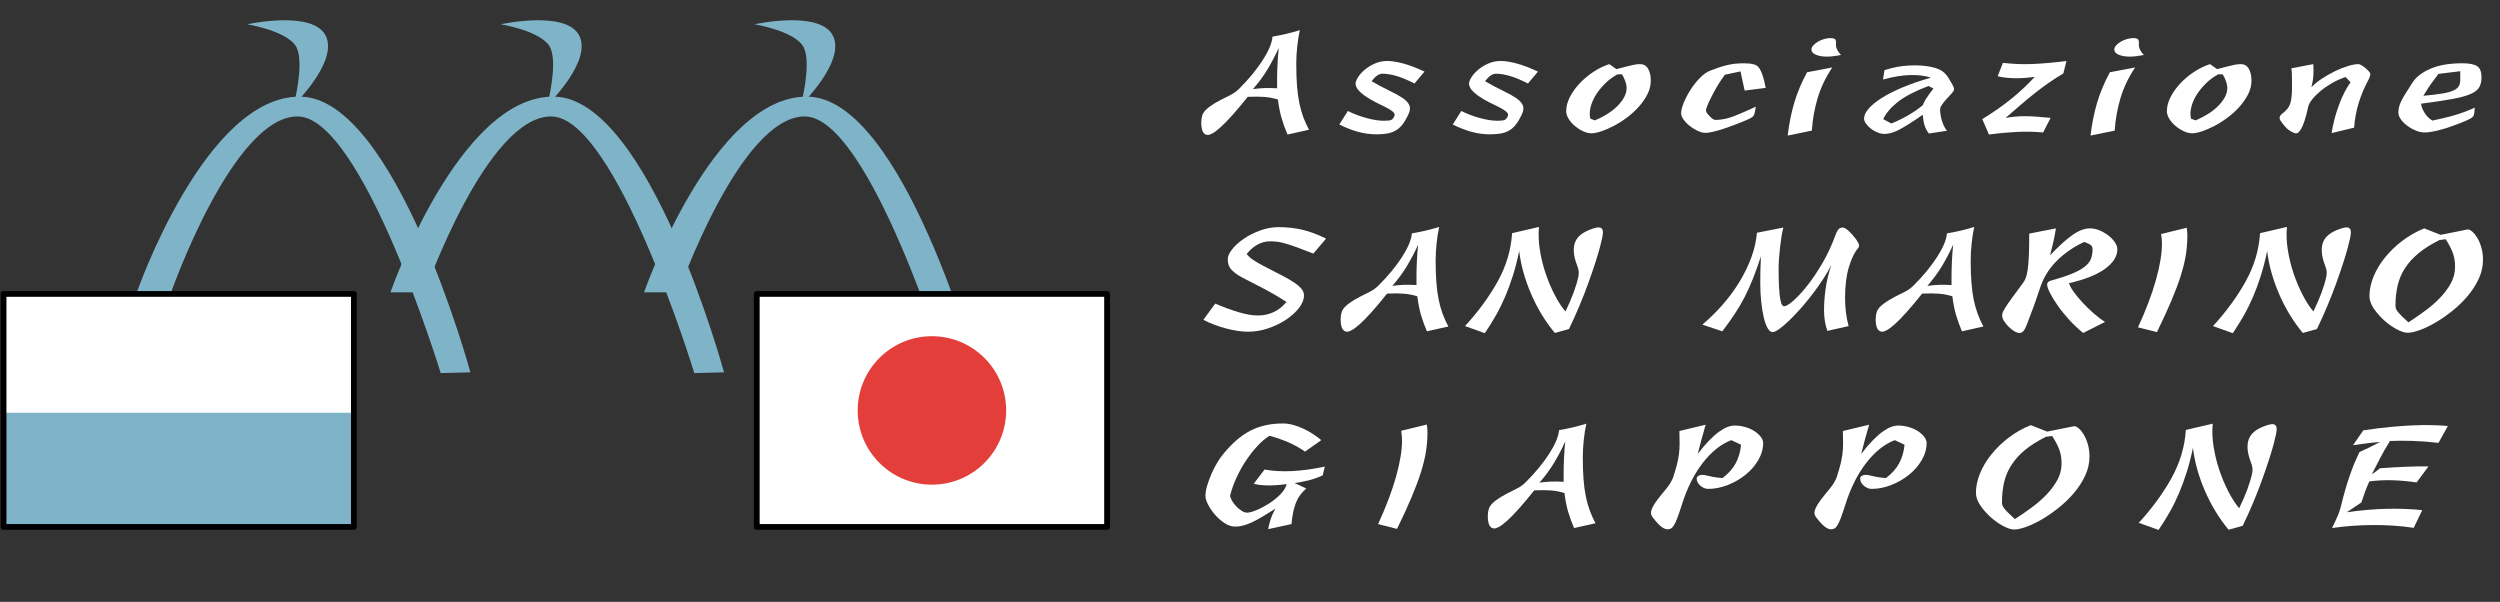 <?xml version="1.0" encoding="UTF-8" standalone="no"?><!DOCTYPE svg PUBLIC "-//W3C//DTD SVG 1.1//EN" "http://www.w3.org/Graphics/SVG/1.1/DTD/svg11.dtd"><svg width="100%" height="100%" viewBox="0 0 648 156" version="1.1" xmlns="http://www.w3.org/2000/svg" xmlns:xlink="http://www.w3.org/1999/xlink" xml:space="preserve" xmlns:serif="http://www.serif.com/" style="fill-rule:evenodd;clip-rule:evenodd;stroke-linecap:round;stroke-linejoin:round;stroke-miterlimit:2;"><rect x="0" y="0" width="648" height="156" fill="#333333" stroke="none"/><g><g><path d="M333.726,34.872c-0.648,-1.512 -1.17,-2.961 -1.566,-4.347c-0.396,-1.386 -0.702,-2.961 -0.918,-4.725c-1.152,-0.36 -2.313,-0.585 -3.483,-0.675c-1.17,-0.09 -2.619,-0.099 -4.347,-0.027c-1.584,1.98 -2.952,3.609 -4.104,4.887c-1.152,1.278 -2.142,2.286 -2.97,3.024c-0.828,0.738 -1.503,1.251 -2.025,1.539c-0.522,0.288 -0.927,0.432 -1.215,0.432c-1.152,0 -1.728,-1.062 -1.728,-3.186c0,-0.684 0.081,-1.296 0.243,-1.836c0.162,-0.54 0.504,-1.062 1.026,-1.566c0.522,-0.504 1.242,-1.035 2.16,-1.593c0.918,-0.558 2.133,-1.197 3.645,-1.917c0.72,-0.36 1.278,-0.684 1.674,-0.972c0.396,-0.288 0.792,-0.63 1.188,-1.026c1.188,-1.188 2.286,-2.394 3.294,-3.618c1.008,-1.224 1.89,-2.421 2.646,-3.591c0.756,-1.17 1.359,-2.277 1.809,-3.321c0.45,-1.044 0.711,-1.998 0.783,-2.862c1.26,-0.216 2.43,-0.45 3.51,-0.702c1.08,-0.252 2.268,-0.576 3.564,-0.972c-0.288,1.296 -0.513,2.727 -0.675,4.293c-0.162,1.566 -0.243,3.033 -0.243,4.401c0,2.16 0.063,4.059 0.189,5.697c0.126,1.638 0.324,3.123 0.594,4.455c0.27,1.332 0.612,2.556 1.026,3.672c0.414,1.116 0.909,2.214 1.485,3.294l-5.562,1.242Zm-2.268,-22.464c-0.828,1.836 -1.773,3.645 -2.835,5.427c-1.062,1.782 -2.349,3.537 -3.861,5.265c1.044,-0.144 2.034,-0.234 2.97,-0.27c0.936,-0.036 2.034,-0.018 3.294,0.054l-0,-2.43c-0,-1.044 0.036,-2.331 0.108,-3.861c0.072,-1.53 0.18,-2.925 0.324,-4.185Z" style="fill:#fff;fill-rule:nonzero;"/><path d="M366.642,21.642c-1.836,-0.936 -3.42,-1.593 -4.752,-1.971c-1.332,-0.378 -2.52,-0.567 -3.564,-0.567c-0.9,0 -1.836,0.648 -2.808,1.944c0.72,0.432 1.476,0.855 2.268,1.269c0.792,0.414 1.764,0.909 2.916,1.485c1.188,0.576 2.133,1.107 2.835,1.593c0.702,0.486 1.206,0.963 1.512,1.431c0.306,0.468 0.441,0.945 0.405,1.431c-0.036,0.486 -0.198,1.017 -0.486,1.593c-0.468,0.972 -0.954,1.782 -1.458,2.43c-0.504,0.648 -1.08,1.161 -1.728,1.539c-0.648,0.378 -1.377,0.639 -2.187,0.783c-0.81,0.144 -1.755,0.216 -2.835,0.216c-1.512,0 -3.033,-0.198 -4.563,-0.594c-1.53,-0.396 -3.213,-1.044 -5.049,-1.944l2.214,-3.51c1.512,0.756 3.132,1.368 4.86,1.836c1.728,0.468 3.222,0.702 4.482,0.702c0.936,0 1.566,-0.072 1.89,-0.216c0.324,-0.144 0.594,-0.468 0.81,-0.972c0.072,-0.18 0.099,-0.342 0.081,-0.486c-0.018,-0.144 -0.117,-0.315 -0.297,-0.513c-0.18,-0.198 -0.468,-0.423 -0.864,-0.675c-0.396,-0.252 -0.954,-0.558 -1.674,-0.918c-1.476,-0.684 -2.682,-1.305 -3.618,-1.863c-0.936,-0.558 -1.674,-1.08 -2.214,-1.566c-0.54,-0.486 -0.918,-0.927 -1.134,-1.323c-0.216,-0.396 -0.324,-0.756 -0.324,-1.08c0,-0.432 0.207,-0.981 0.621,-1.647c0.414,-0.666 0.99,-1.314 1.728,-1.944c0.738,-0.63 1.611,-1.17 2.619,-1.62c1.008,-0.45 2.106,-0.675 3.294,-0.675c1.044,0 2.367,0.207 3.969,0.621c1.602,0.414 3.483,1.125 5.643,2.133l-2.592,3.078Z" style="fill:#fff;fill-rule:nonzero;"/><path d="M396.048,21.642c-1.836,-0.936 -3.42,-1.593 -4.752,-1.971c-1.332,-0.378 -2.52,-0.567 -3.564,-0.567c-0.9,0 -1.836,0.648 -2.808,1.944c0.72,0.432 1.476,0.855 2.268,1.269c0.792,0.414 1.764,0.909 2.916,1.485c1.188,0.576 2.133,1.107 2.835,1.593c0.702,0.486 1.206,0.963 1.512,1.431c0.306,0.468 0.441,0.945 0.405,1.431c-0.036,0.486 -0.198,1.017 -0.486,1.593c-0.468,0.972 -0.954,1.782 -1.458,2.43c-0.504,0.648 -1.08,1.161 -1.728,1.539c-0.648,0.378 -1.377,0.639 -2.187,0.783c-0.81,0.144 -1.755,0.216 -2.835,0.216c-1.512,0 -3.033,-0.198 -4.563,-0.594c-1.53,-0.396 -3.213,-1.044 -5.049,-1.944l2.214,-3.51c1.512,0.756 3.132,1.368 4.86,1.836c1.728,0.468 3.222,0.702 4.482,0.702c0.936,0 1.566,-0.072 1.89,-0.216c0.324,-0.144 0.594,-0.468 0.81,-0.972c0.072,-0.18 0.099,-0.342 0.081,-0.486c-0.018,-0.144 -0.117,-0.315 -0.297,-0.513c-0.18,-0.198 -0.468,-0.423 -0.864,-0.675c-0.396,-0.252 -0.954,-0.558 -1.674,-0.918c-1.476,-0.684 -2.682,-1.305 -3.618,-1.863c-0.936,-0.558 -1.674,-1.08 -2.214,-1.566c-0.54,-0.486 -0.918,-0.927 -1.134,-1.323c-0.216,-0.396 -0.324,-0.756 -0.324,-1.08c0,-0.432 0.207,-0.981 0.621,-1.647c0.414,-0.666 0.99,-1.314 1.728,-1.944c0.738,-0.63 1.611,-1.17 2.619,-1.62c1.008,-0.45 2.106,-0.675 3.294,-0.675c1.044,0 2.367,0.207 3.969,0.621c1.602,0.414 3.483,1.125 5.643,2.133l-2.592,3.078Z" style="fill:#fff;fill-rule:nonzero;"/><path d="M427.884,20.886c0,1.224 -0.288,2.403 -0.864,3.537c-0.576,1.134 -1.323,2.214 -2.241,3.24c-0.918,1.026 -1.944,1.962 -3.078,2.808c-1.134,0.846 -2.268,1.566 -3.402,2.16c-1.134,0.594 -2.214,1.062 -3.24,1.404c-1.026,0.342 -1.863,0.513 -2.511,0.513c-0.756,-0 -1.521,-0.189 -2.295,-0.567c-0.774,-0.378 -1.485,-0.846 -2.133,-1.404c-0.648,-0.558 -1.17,-1.17 -1.566,-1.836c-0.396,-0.666 -0.594,-1.305 -0.594,-1.917c0,-1.188 0.315,-2.403 0.945,-3.645c0.63,-1.242 1.467,-2.421 2.511,-3.537c1.044,-1.116 2.232,-2.115 3.564,-2.997c1.332,-0.882 2.718,-1.557 4.158,-2.025l1.836,1.296c1.116,-0.288 2.025,-0.522 2.727,-0.702c0.702,-0.18 1.269,-0.315 1.701,-0.405c0.432,-0.09 0.774,-0.144 1.026,-0.162c0.252,-0.018 0.486,-0.027 0.702,-0.027c0.9,0 1.584,0.396 2.052,1.188c0.468,0.792 0.702,1.818 0.702,3.078Zm-6.264,1.89c-0,-0.504 -0.108,-1.062 -0.324,-1.674c-0.216,-0.612 -0.504,-1.224 -0.864,-1.836l-1.188,0c-1.116,0.612 -2.115,1.341 -2.997,2.187c-0.882,0.846 -1.638,1.728 -2.268,2.646c-0.63,0.918 -1.107,1.845 -1.431,2.781c-0.324,0.936 -0.486,1.8 -0.486,2.592c-0,0.216 0.009,0.414 0.027,0.594c0.018,0.18 0.063,0.414 0.135,0.702l1.188,0.432c1.116,-0.468 2.178,-1.017 3.186,-1.647c1.008,-0.63 1.881,-1.314 2.619,-2.052c0.738,-0.738 1.323,-1.503 1.755,-2.295c0.432,-0.792 0.648,-1.602 0.648,-2.43Z" style="fill:#fff;fill-rule:nonzero;"/><path d="M452.214,23.478l-1.08,-4.968l-4.05,0.864c-0.54,0.72 -1.062,1.485 -1.566,2.295c-0.504,0.81 -0.972,1.62 -1.404,2.43c-0.432,0.81 -0.81,1.566 -1.134,2.268c-0.324,0.702 -0.558,1.287 -0.702,1.755c-0.108,0.324 -0.108,0.621 0,0.891c0.108,0.27 0.432,0.675 0.972,1.215c0.468,0.504 0.891,0.783 1.269,0.837c0.378,0.054 1.017,0.009 1.917,-0.135c0.468,-0.072 0.936,-0.171 1.404,-0.297c0.468,-0.126 1.017,-0.306 1.647,-0.54c0.63,-0.234 1.395,-0.549 2.295,-0.945c0.9,-0.396 2.016,-0.9 3.348,-1.512l-0.324,1.62c-0.072,0.396 -0.216,0.702 -0.432,0.918c-0.216,0.216 -0.594,0.45 -1.134,0.702c-1.152,0.504 -2.295,0.972 -3.429,1.404c-1.134,0.432 -2.196,0.81 -3.186,1.134c-0.99,0.324 -1.881,0.576 -2.673,0.756c-0.792,0.18 -1.404,0.27 -1.836,0.27c-0.648,-0 -1.35,-0.18 -2.106,-0.54c-0.756,-0.36 -1.449,-0.792 -2.079,-1.296c-0.63,-0.504 -1.152,-1.053 -1.566,-1.647c-0.414,-0.594 -0.621,-1.107 -0.621,-1.539c0,-0.756 0.234,-1.701 0.702,-2.835c0.468,-1.134 1.062,-2.259 1.782,-3.375c0.72,-1.116 1.521,-2.124 2.403,-3.024c0.882,-0.9 1.737,-1.512 2.565,-1.836c1.512,-0.612 2.943,-1.089 4.293,-1.431c1.35,-0.342 2.835,-0.513 4.455,-0.513c1.152,-0 2.025,0.09 2.619,0.27c0.594,0.18 0.999,0.414 1.215,0.702c0.792,0.972 1.422,2.772 1.89,5.4l-5.454,0.702Z" style="fill:#fff;fill-rule:nonzero;"/><path d="M477.192,14.244c-1.44,0.288 -2.646,0.432 -3.618,0.432c-1.152,0 -2.115,-0.162 -2.889,-0.486c-0.774,-0.324 -1.161,-0.774 -1.161,-1.35c0,-0.36 0.153,-0.711 0.459,-1.053c0.306,-0.342 0.693,-0.657 1.161,-0.945c0.468,-0.288 0.999,-0.522 1.593,-0.702c0.594,-0.18 1.161,-0.27 1.701,-0.27c0.468,0 0.828,0.063 1.08,0.189c0.252,0.126 0.378,0.441 0.378,0.945l0,0.864c0,0.288 0.117,0.657 0.351,1.107c0.234,0.45 0.549,0.873 0.945,1.269Zm-2.268,3.24c-1.728,2.592 -2.997,5.256 -3.807,7.992c-0.81,2.736 -1.305,5.526 -1.485,8.37l-6.264,1.296c0.36,-3.06 0.927,-5.895 1.701,-8.505c0.774,-2.61 1.881,-5.247 3.321,-7.911l6.534,-1.242Z" style="fill:#fff;fill-rule:nonzero;"/><path d="M506.112,22.02c0.288,0.54 0.414,0.936 0.378,1.188c-0.036,0.252 -0.216,0.558 -0.54,0.918c-0.72,0.756 -1.287,1.377 -1.701,1.863c-0.414,0.486 -0.72,0.882 -0.918,1.188c-0.198,0.306 -0.324,0.549 -0.378,0.729c-0.054,0.18 -0.081,0.324 -0.081,0.432c0,0.864 0.153,1.827 0.459,2.889c0.306,1.062 0.747,1.953 1.323,2.673l-4.698,0.702c-0.468,-0.612 -0.828,-1.287 -1.08,-2.025c-0.252,-0.738 -0.414,-1.683 -0.486,-2.835c-1.404,0.972 -2.619,1.782 -3.645,2.43c-1.026,0.648 -1.917,1.161 -2.673,1.539c-0.756,0.378 -1.422,0.639 -1.998,0.783c-0.576,0.144 -1.134,0.216 -1.674,0.216c-0.54,0 -1.125,-0.126 -1.755,-0.378c-0.63,-0.252 -1.197,-0.576 -1.701,-0.972c-0.504,-0.396 -0.927,-0.828 -1.269,-1.296c-0.342,-0.468 -0.513,-0.918 -0.513,-1.35c0,-0.756 0.378,-1.584 1.134,-2.484c0.756,-0.9 1.863,-1.818 3.321,-2.754c1.458,-0.936 3.267,-1.863 5.427,-2.781c2.16,-0.918 4.644,-1.773 7.452,-2.565c-1.512,-0.504 -3.312,-0.729 -5.4,-0.675c-2.088,0.054 -4.428,0.441 -7.02,1.161l0.378,-2.43c2.196,-0.72 4.365,-1.125 6.507,-1.215c2.142,-0.09 3.969,0.027 5.481,0.351c0.864,0.18 1.566,0.387 2.106,0.621c0.54,0.234 1.008,0.54 1.404,0.918c0.396,0.378 0.756,0.819 1.08,1.323c0.324,0.504 0.684,1.116 1.08,1.836Zm-6.264,0.27c-3.492,1.332 -6.138,2.709 -7.938,4.131c-1.8,1.422 -3.06,2.907 -3.78,4.455l2.106,1.134c1.368,-0.54 2.781,-1.224 4.239,-2.052c1.458,-0.828 2.763,-1.728 3.915,-2.7c0.18,-0.504 0.477,-1.08 0.891,-1.728c0.414,-0.648 1.035,-1.512 1.863,-2.592l-1.296,-0.648Z" style="fill:#fff;fill-rule:nonzero;"/><path d="M534.816,19.05c-1.296,0.756 -2.538,1.548 -3.726,2.376c-1.188,0.828 -2.376,1.71 -3.564,2.646c-1.188,0.936 -2.412,1.944 -3.672,3.024c-1.26,1.08 -2.592,2.232 -3.996,3.456c0.9,-0.144 1.737,-0.252 2.511,-0.324c0.774,-0.072 1.593,-0.108 2.457,-0.108c0.864,0 1.827,0.036 2.889,0.108c1.062,0.072 2.331,0.18 3.807,0.324l-1.944,3.78c-1.224,-0.108 -2.394,-0.171 -3.51,-0.189c-1.116,-0.018 -2.232,0 -3.348,0.054c-1.116,0.054 -2.259,0.135 -3.429,0.243c-1.17,0.108 -2.421,0.252 -3.753,0.432l-1.728,-3.996c1.512,-0.936 2.898,-1.845 4.158,-2.727c1.26,-0.882 2.439,-1.773 3.537,-2.673c1.098,-0.9 2.124,-1.8 3.078,-2.7c0.954,-0.9 1.899,-1.854 2.835,-2.862c-1.98,0.288 -3.825,0.405 -5.535,0.351c-1.71,-0.054 -3.069,-0.225 -4.077,-0.513l1.35,-3.456c1.296,0.144 2.565,0.243 3.807,0.297c1.242,0.054 2.52,0.054 3.834,0c1.314,-0.054 2.691,-0.144 4.131,-0.27c1.44,-0.126 3.006,-0.297 4.698,-0.513l-0.81,3.24Z" style="fill:#fff;fill-rule:nonzero;"/><path d="M555.69,14.244c-1.44,0.288 -2.646,0.432 -3.618,0.432c-1.152,0 -2.115,-0.162 -2.889,-0.486c-0.774,-0.324 -1.161,-0.774 -1.161,-1.35c0,-0.36 0.153,-0.711 0.459,-1.053c0.306,-0.342 0.693,-0.657 1.161,-0.945c0.468,-0.288 0.999,-0.522 1.593,-0.702c0.594,-0.18 1.161,-0.27 1.701,-0.27c0.468,0 0.828,0.063 1.08,0.189c0.252,0.126 0.378,0.441 0.378,0.945l0,0.864c0,0.288 0.117,0.657 0.351,1.107c0.234,0.45 0.549,0.873 0.945,1.269Zm-2.268,3.24c-1.728,2.592 -2.997,5.256 -3.807,7.992c-0.81,2.736 -1.305,5.526 -1.485,8.37l-6.264,1.296c0.36,-3.06 0.927,-5.895 1.701,-8.505c0.774,-2.61 1.881,-5.247 3.321,-7.911l6.534,-1.242Z" style="fill:#fff;fill-rule:nonzero;"/><path d="M583.583,20.886c0,1.224 -0.288,2.403 -0.864,3.537c-0.576,1.134 -1.323,2.214 -2.241,3.24c-0.918,1.026 -1.944,1.962 -3.078,2.808c-1.134,0.846 -2.268,1.566 -3.402,2.16c-1.134,0.594 -2.214,1.062 -3.24,1.404c-1.026,0.342 -1.863,0.513 -2.511,0.513c-0.756,-0 -1.521,-0.189 -2.295,-0.567c-0.774,-0.378 -1.485,-0.846 -2.133,-1.404c-0.648,-0.558 -1.17,-1.17 -1.566,-1.836c-0.396,-0.666 -0.594,-1.305 -0.594,-1.917c0,-1.188 0.315,-2.403 0.945,-3.645c0.63,-1.242 1.467,-2.421 2.511,-3.537c1.044,-1.116 2.232,-2.115 3.564,-2.997c1.332,-0.882 2.718,-1.557 4.158,-2.025l1.836,1.296c1.116,-0.288 2.025,-0.522 2.727,-0.702c0.702,-0.18 1.269,-0.315 1.701,-0.405c0.432,-0.09 0.774,-0.144 1.026,-0.162c0.252,-0.018 0.486,-0.027 0.702,-0.027c0.9,0 1.584,0.396 2.052,1.188c0.468,0.792 0.702,1.818 0.702,3.078Zm-6.264,1.89c0,-0.504 -0.108,-1.062 -0.324,-1.674c-0.216,-0.612 -0.504,-1.224 -0.864,-1.836l-1.188,0c-1.116,0.612 -2.115,1.341 -2.997,2.187c-0.882,0.846 -1.638,1.728 -2.268,2.646c-0.63,0.918 -1.107,1.845 -1.431,2.781c-0.324,0.936 -0.486,1.8 -0.486,2.592c0,0.216 0.009,0.414 0.027,0.594c0.018,0.18 0.063,0.414 0.135,0.702l1.188,0.432c1.116,-0.468 2.178,-1.017 3.186,-1.647c1.008,-0.63 1.881,-1.314 2.619,-2.052c0.738,-0.738 1.323,-1.503 1.755,-2.295c0.432,-0.792 0.648,-1.602 0.648,-2.43Z" style="fill:#fff;fill-rule:nonzero;"/><path d="M614.393,19.158c0,0.396 -0.18,0.936 -0.54,1.62c-1.044,1.944 -1.872,3.915 -2.484,5.913c-0.612,1.998 -1.008,4.131 -1.188,6.399l-5.832,1.404c0.396,-2.484 1.026,-4.896 1.89,-7.236c0.864,-2.34 1.872,-4.32 3.024,-5.94l-1.296,-1.35c-1.296,0.432 -2.511,0.981 -3.645,1.647c-1.134,0.666 -2.133,1.368 -2.997,2.106c-0.864,0.738 -1.557,1.449 -2.079,2.133c-0.522,0.684 -0.837,1.26 -0.945,1.728c-0.324,1.548 -0.648,2.799 -0.972,3.753c-0.324,0.954 -0.639,1.683 -0.945,2.187c-0.306,0.504 -0.594,0.819 -0.864,0.945c-0.27,0.126 -0.531,0.135 -0.783,0.027c-0.864,-0.36 -1.539,-0.774 -2.025,-1.242c-0.486,-0.468 -0.999,-1.098 -1.539,-1.89c-0.54,-0.684 -0.378,-1.35 0.486,-1.998c0.468,-0.36 0.864,-0.729 1.188,-1.107c0.324,-0.378 0.576,-0.828 0.756,-1.35c0.18,-0.522 0.306,-1.152 0.378,-1.89c0.072,-0.738 0.108,-1.647 0.108,-2.727c0,-1.296 -0.009,-2.259 -0.027,-2.889c-0.018,-0.63 -0.063,-1.197 -0.135,-1.701l5.67,-1.08c0.072,1.008 0.081,1.98 0.027,2.916c-0.054,0.936 -0.225,1.962 -0.513,3.078c0.756,-0.792 1.683,-1.548 2.781,-2.268c1.098,-0.72 2.223,-1.359 3.375,-1.917c1.152,-0.558 2.268,-0.999 3.348,-1.323c1.08,-0.324 1.98,-0.486 2.7,-0.486c0.18,-0 0.441,0.099 0.783,0.297c0.342,0.198 0.684,0.441 1.026,0.729c0.342,0.288 0.639,0.576 0.891,0.864c0.252,0.288 0.378,0.504 0.378,0.648Z" style="fill:#fff;fill-rule:nonzero;"/><path d="M643.206,20.076c0,1.044 -0.207,1.908 -0.621,2.592c-0.414,0.684 -1.197,1.269 -2.349,1.755c-1.152,0.486 -2.745,0.909 -4.779,1.269c-2.034,0.36 -4.671,0.756 -7.911,1.188c0.072,0.72 0.369,1.503 0.891,2.349c0.522,0.846 1.197,1.521 2.025,2.025c1.044,-0.216 2.025,-0.432 2.943,-0.648c0.918,-0.216 1.809,-0.45 2.673,-0.702c0.864,-0.252 1.737,-0.54 2.619,-0.864c0.882,-0.324 1.809,-0.702 2.781,-1.134l-0.162,1.458c-0.036,0.252 -0.099,0.477 -0.189,0.675c-0.09,0.198 -0.315,0.405 -0.675,0.621c-0.36,0.216 -0.9,0.477 -1.62,0.783c-0.72,0.306 -1.728,0.693 -3.024,1.161c-1.332,0.504 -2.682,0.918 -4.05,1.242c-1.368,0.324 -2.466,0.486 -3.294,0.486c-0.756,0 -1.539,-0.171 -2.349,-0.513c-0.81,-0.342 -1.548,-0.765 -2.214,-1.269c-0.666,-0.504 -1.206,-1.053 -1.62,-1.647c-0.414,-0.594 -0.621,-1.161 -0.621,-1.701c0,-0.504 0.054,-0.981 0.162,-1.431c0.108,-0.45 0.297,-0.963 0.567,-1.539c0.27,-0.576 0.657,-1.26 1.161,-2.052c0.504,-0.792 1.134,-1.782 1.89,-2.97c0.936,-1.368 2.475,-2.511 4.617,-3.429c2.142,-0.918 4.851,-1.377 8.127,-1.377c1.872,0 3.177,0.252 3.915,0.756c0.738,0.504 1.107,1.476 1.107,2.916Zm-5.508,-1.62l-5.67,0.702c-0.72,0.936 -1.377,1.827 -1.971,2.673c-0.594,0.846 -1.233,1.845 -1.917,2.997c2.052,-0.18 3.708,-0.378 4.968,-0.594c1.26,-0.216 2.223,-0.486 2.889,-0.81c0.666,-0.324 1.116,-0.702 1.35,-1.134c0.234,-0.432 0.351,-0.954 0.351,-1.566l0,-2.268Z" style="fill:#fff;fill-rule:nonzero;"/><path d="M340.422,65.73c-1.728,-0.684 -3.168,-1.233 -4.32,-1.647c-1.152,-0.414 -2.133,-0.738 -2.943,-0.972c-0.81,-0.234 -1.512,-0.387 -2.106,-0.459c-0.594,-0.072 -1.179,-0.108 -1.755,-0.108c-1.224,0 -2.349,0.288 -3.375,0.864c-1.026,0.576 -1.953,1.386 -2.781,2.43c0.252,0.324 0.531,0.621 0.837,0.891c0.306,0.27 0.729,0.576 1.269,0.918c0.54,0.342 1.233,0.738 2.079,1.188c0.846,0.45 1.935,1.017 3.267,1.701c1.512,0.756 2.745,1.413 3.699,1.971c0.954,0.558 1.701,1.071 2.241,1.539c0.54,0.468 0.918,0.9 1.134,1.296c0.216,0.396 0.324,0.81 0.324,1.242c0,1.044 -0.423,2.115 -1.269,3.213c-0.846,1.098 -1.953,2.106 -3.321,3.024c-1.368,0.918 -2.916,1.674 -4.644,2.268c-1.728,0.594 -3.474,0.891 -5.238,0.891c-0.828,0 -1.728,-0.072 -2.7,-0.216c-0.972,-0.144 -1.971,-0.351 -2.997,-0.621c-1.026,-0.27 -2.043,-0.594 -3.051,-0.972c-1.008,-0.378 -1.962,-0.801 -2.862,-1.269l3.078,-4.212c2.196,0.936 4.23,1.683 6.102,2.241c1.872,0.558 3.528,0.837 4.968,0.837c2.988,0 5.454,-1.17 7.398,-3.51c-1.836,-1.188 -3.618,-2.241 -5.346,-3.159c-1.728,-0.918 -3.312,-1.737 -4.752,-2.457c-0.972,-0.468 -1.782,-0.909 -2.43,-1.323c-0.648,-0.414 -1.179,-0.837 -1.593,-1.269c-0.414,-0.432 -0.702,-0.873 -0.864,-1.323c-0.162,-0.45 -0.243,-0.963 -0.243,-1.539c0,-0.756 0.387,-1.62 1.161,-2.592c0.774,-0.972 1.782,-1.881 3.024,-2.727c1.242,-0.846 2.655,-1.557 4.239,-2.133c1.584,-0.576 3.168,-0.864 4.752,-0.864c2.124,0 4.14,0.216 6.048,0.648c1.908,0.432 3.996,1.206 6.264,2.322l-3.294,3.888Z" style="fill:#fff;fill-rule:nonzero;"/><path d="M369.852,85.872c-0.648,-1.512 -1.17,-2.961 -1.566,-4.347c-0.396,-1.386 -0.702,-2.961 -0.918,-4.725c-1.152,-0.36 -2.313,-0.585 -3.483,-0.675c-1.17,-0.09 -2.619,-0.099 -4.347,-0.027c-1.584,1.98 -2.952,3.609 -4.104,4.887c-1.152,1.278 -2.142,2.286 -2.97,3.024c-0.828,0.738 -1.503,1.251 -2.025,1.539c-0.522,0.288 -0.927,0.432 -1.215,0.432c-1.152,0 -1.728,-1.062 -1.728,-3.186c-0,-0.684 0.081,-1.296 0.243,-1.836c0.162,-0.54 0.504,-1.062 1.026,-1.566c0.522,-0.504 1.242,-1.035 2.16,-1.593c0.918,-0.558 2.133,-1.197 3.645,-1.917c0.72,-0.36 1.278,-0.684 1.674,-0.972c0.396,-0.288 0.792,-0.63 1.188,-1.026c1.188,-1.188 2.286,-2.394 3.294,-3.618c1.008,-1.224 1.89,-2.421 2.646,-3.591c0.756,-1.17 1.359,-2.277 1.809,-3.321c0.45,-1.044 0.711,-1.998 0.783,-2.862c1.26,-0.216 2.43,-0.45 3.51,-0.702c1.08,-0.252 2.268,-0.576 3.564,-0.972c-0.288,1.296 -0.513,2.727 -0.675,4.293c-0.162,1.566 -0.243,3.033 -0.243,4.401c-0,2.16 0.063,4.059 0.189,5.697c0.126,1.638 0.324,3.123 0.594,4.455c0.27,1.332 0.612,2.556 1.026,3.672c0.414,1.116 0.909,2.214 1.485,3.294l-5.562,1.242Zm-2.268,-22.464c-0.828,1.836 -1.773,3.645 -2.835,5.427c-1.062,1.782 -2.349,3.537 -3.861,5.265c1.044,-0.144 2.034,-0.234 2.97,-0.27c0.936,-0.036 2.034,-0.018 3.294,0.054l-0,-2.43c-0,-1.044 0.036,-2.331 0.108,-3.861c0.072,-1.53 0.18,-2.925 0.324,-4.185Z" style="fill:#fff;fill-rule:nonzero;"/><path d="M415.482,60.222c0,0.612 -0.252,1.872 -0.756,3.78c-0.324,1.224 -0.747,2.637 -1.269,4.239c-0.522,1.602 -1.116,3.33 -1.782,5.184c-0.666,1.854 -1.422,3.789 -2.268,5.805c-0.846,2.016 -1.755,4.032 -2.727,6.048l-3.672,1.026c-2.52,-3.06 -4.581,-6.462 -6.183,-10.206c-1.602,-3.744 -2.619,-7.416 -3.051,-11.016c-0.468,2.268 -1.008,4.374 -1.62,6.318c-0.612,1.944 -1.287,3.78 -2.025,5.508c-0.738,1.728 -1.548,3.366 -2.43,4.914c-0.882,1.548 -1.827,3.06 -2.835,4.536l-5.13,-1.836c3.492,-3.816 6.327,-7.695 8.505,-11.637c2.178,-3.942 3.411,-8.091 3.699,-12.447l6.966,-1.62c-0.18,1.836 -0.108,3.798 0.216,5.886c0.324,2.088 0.819,4.122 1.485,6.102c0.666,1.98 1.449,3.843 2.349,5.589c0.9,1.746 1.836,3.195 2.808,4.347c1.692,-3.492 2.808,-6.498 3.348,-9.018c0.108,-0.576 0.135,-1.071 0.081,-1.485c-0.054,-0.414 -0.207,-0.945 -0.459,-1.593c-0.864,-2.268 -1.035,-4.176 -0.513,-5.724c0.522,-1.548 1.971,-2.736 4.347,-3.564c1.08,-0.396 1.836,-0.513 2.268,-0.351c0.432,0.162 0.648,0.567 0.648,1.215Z" style="fill:#fff;fill-rule:nonzero;"/><path d="M481.482,64.488c-0.864,1.044 -1.62,2.646 -2.268,4.806c-0.648,2.16 -0.972,4.824 -0.972,7.992c0,1.188 0.072,2.394 0.216,3.618c0.144,1.224 0.378,2.43 0.702,3.618l-5.508,1.242c-0.576,-1.62 -0.864,-3.402 -0.864,-5.346c0,-1.728 0.135,-3.573 0.405,-5.535c0.27,-1.962 0.765,-4.023 1.485,-6.183c-0.576,1.152 -1.296,2.385 -2.16,3.699c-0.864,1.314 -1.791,2.619 -2.781,3.915c-0.99,1.296 -2.007,2.529 -3.051,3.699c-1.044,1.17 -2.034,2.205 -2.97,3.105c-0.936,0.9 -1.782,1.62 -2.538,2.16c-0.756,0.54 -1.332,0.81 -1.728,0.81c-0.468,0 -0.9,-0.351 -1.296,-1.053c-0.396,-0.702 -0.729,-1.638 -0.999,-2.808c-0.27,-1.17 -0.486,-2.511 -0.648,-4.023c-0.162,-1.512 -0.243,-3.06 -0.243,-4.644c0,-1.224 0.009,-2.358 0.027,-3.402c0.018,-1.044 0.063,-2.286 0.135,-3.726c-0.684,2.124 -1.359,4.023 -2.025,5.697c-0.666,1.674 -1.377,3.258 -2.133,4.752c-0.756,1.494 -1.611,2.961 -2.565,4.401c-0.954,1.44 -2.043,2.97 -3.267,4.59l-5.184,-1.728c1.872,-1.584 3.636,-3.321 5.292,-5.211c1.656,-1.89 3.105,-3.861 4.347,-5.913c1.242,-2.052 2.259,-4.149 3.051,-6.291c0.792,-2.142 1.278,-4.275 1.458,-6.399l6.858,-1.35c-0.18,0.648 -0.342,1.413 -0.486,2.295c-0.144,0.882 -0.27,1.809 -0.378,2.781c-0.108,0.972 -0.198,1.944 -0.27,2.916c-0.072,0.972 -0.108,1.872 -0.108,2.7c0,1.908 0.036,3.492 0.108,4.752c0.072,1.26 0.171,2.259 0.297,2.997c0.126,0.738 0.279,1.251 0.459,1.539c0.18,0.288 0.36,0.432 0.54,0.432c0.504,0 1.305,-0.477 2.403,-1.431c1.098,-0.954 2.304,-2.259 3.618,-3.915c1.314,-1.656 2.628,-3.609 3.942,-5.859c1.314,-2.25 2.439,-4.671 3.375,-7.263c0.216,-0.612 0.459,-1.089 0.729,-1.431c0.27,-0.342 0.657,-0.513 1.161,-0.513c0.36,0 0.837,0.261 1.431,0.783c0.594,0.522 1.251,1.251 1.971,2.187c0.504,0.72 0.774,1.242 0.81,1.566c0.036,0.324 -0.09,0.648 -0.378,0.972Z" style="fill:#fff;fill-rule:nonzero;"/><path d="M508.536,85.872c-0.648,-1.512 -1.17,-2.961 -1.566,-4.347c-0.396,-1.386 -0.702,-2.961 -0.918,-4.725c-1.152,-0.36 -2.313,-0.585 -3.483,-0.675c-1.17,-0.09 -2.619,-0.099 -4.347,-0.027c-1.584,1.98 -2.952,3.609 -4.104,4.887c-1.152,1.278 -2.142,2.286 -2.97,3.024c-0.828,0.738 -1.503,1.251 -2.025,1.539c-0.522,0.288 -0.927,0.432 -1.215,0.432c-1.152,0 -1.728,-1.062 -1.728,-3.186c0,-0.684 0.081,-1.296 0.243,-1.836c0.162,-0.54 0.504,-1.062 1.026,-1.566c0.522,-0.504 1.242,-1.035 2.16,-1.593c0.918,-0.558 2.133,-1.197 3.645,-1.917c0.72,-0.36 1.278,-0.684 1.674,-0.972c0.396,-0.288 0.792,-0.63 1.188,-1.026c1.188,-1.188 2.286,-2.394 3.294,-3.618c1.008,-1.224 1.89,-2.421 2.646,-3.591c0.756,-1.17 1.359,-2.277 1.809,-3.321c0.45,-1.044 0.711,-1.998 0.783,-2.862c1.26,-0.216 2.43,-0.45 3.51,-0.702c1.08,-0.252 2.268,-0.576 3.564,-0.972c-0.288,1.296 -0.513,2.727 -0.675,4.293c-0.162,1.566 -0.243,3.033 -0.243,4.401c0,2.16 0.063,4.059 0.189,5.697c0.126,1.638 0.324,3.123 0.594,4.455c0.27,1.332 0.612,2.556 1.026,3.672c0.414,1.116 0.909,2.214 1.485,3.294l-5.562,1.242Zm-2.268,-22.464c-0.828,1.836 -1.773,3.645 -2.835,5.427c-1.062,1.782 -2.349,3.537 -3.861,5.265c1.044,-0.144 2.034,-0.234 2.97,-0.27c0.936,-0.036 2.034,-0.018 3.294,0.054l-0,-2.43c-0,-1.044 0.036,-2.331 0.108,-3.861c0.072,-1.53 0.18,-2.925 0.324,-4.185Z" style="fill:#fff;fill-rule:nonzero;"/><path d="M548.82,64.596c0,1.836 -1.062,3.528 -3.186,5.076c-2.124,1.548 -5.238,2.79 -9.342,3.726c0.144,0.576 0.54,1.314 1.188,2.214c0.648,0.9 1.422,1.836 2.322,2.808c0.9,0.972 1.863,1.908 2.889,2.808c1.026,0.9 2.007,1.638 2.943,2.214l-5.67,2.862c-1.26,-1.008 -2.457,-2.133 -3.591,-3.375c-1.134,-1.242 -2.124,-2.466 -2.97,-3.672c-0.846,-1.206 -1.521,-2.304 -2.025,-3.294c-0.504,-0.99 -0.756,-1.719 -0.756,-2.187c0,-0.504 0.306,-0.846 0.918,-1.026c2.232,-0.612 4.05,-1.206 5.454,-1.782c1.404,-0.576 2.511,-1.179 3.321,-1.809c0.81,-0.63 1.359,-1.314 1.647,-2.052c0.288,-0.738 0.432,-1.575 0.432,-2.511c0,-0.432 -0.135,-0.774 -0.405,-1.026c-0.27,-0.252 -0.855,-0.54 -1.755,-0.864c-2.916,1.368 -5.364,3.078 -7.344,5.13c-1.98,2.052 -3.384,4.428 -4.212,7.128c-0.396,1.224 -0.873,2.61 -1.431,4.158c-0.558,1.548 -1.197,3.24 -1.917,5.076c-0.324,0.828 -0.63,1.386 -0.918,1.674c-0.288,0.288 -0.612,0.432 -0.972,0.432c-0.396,-0 -0.855,-0.162 -1.377,-0.486c-0.522,-0.324 -1.008,-0.711 -1.458,-1.161c-0.45,-0.45 -0.837,-0.936 -1.161,-1.458c-0.324,-0.522 -0.486,-0.981 -0.486,-1.377c0,-0.288 0.054,-0.576 0.162,-0.864c0.108,-0.288 0.342,-0.72 0.702,-1.296c0.36,-0.576 0.9,-1.359 1.62,-2.349c0.72,-0.99 1.692,-2.313 2.916,-3.969c0.252,-0.324 0.477,-0.72 0.675,-1.188c0.198,-0.468 0.369,-1.161 0.513,-2.079c0.144,-0.918 0.252,-2.133 0.324,-3.645c0.072,-1.512 0.108,-3.474 0.108,-5.886l6.912,-1.35c-0.18,1.224 -0.405,2.412 -0.675,3.564c-0.27,1.152 -0.549,2.286 -0.837,3.402c2.304,-2.412 4.257,-4.176 5.859,-5.292c1.602,-1.116 3.087,-1.674 4.455,-1.674c0.864,-0 1.719,0.18 2.565,0.54c0.846,0.36 1.611,0.81 2.295,1.35c0.684,0.54 1.233,1.125 1.647,1.755c0.414,0.63 0.621,1.215 0.621,1.755Z" style="fill:#fff;fill-rule:nonzero;"/><path d="M566.964,61.14c0,1.584 -0.126,3.195 -0.378,4.833c-0.252,1.638 -0.684,3.429 -1.296,5.373c-0.612,1.944 -1.422,4.113 -2.43,6.507c-1.008,2.394 -2.268,5.139 -3.78,8.235l-4.914,-1.242c2.088,-4.536 3.645,-8.649 4.671,-12.339c1.026,-3.69 1.539,-6.777 1.539,-9.261c0,-0.432 -0.018,-0.864 -0.054,-1.296c-0.036,-0.432 -0.09,-0.864 -0.162,-1.296l6.642,-1.62c0.108,0.72 0.162,1.422 0.162,2.106Z" style="fill:#fff;fill-rule:nonzero;"/><path d="M609.354,60.222c0,0.612 -0.252,1.872 -0.756,3.78c-0.324,1.224 -0.747,2.637 -1.269,4.239c-0.522,1.602 -1.116,3.33 -1.782,5.184c-0.666,1.854 -1.422,3.789 -2.268,5.805c-0.846,2.016 -1.755,4.032 -2.727,6.048l-3.672,1.026c-2.52,-3.06 -4.581,-6.462 -6.183,-10.206c-1.602,-3.744 -2.619,-7.416 -3.051,-11.016c-0.468,2.268 -1.008,4.374 -1.62,6.318c-0.612,1.944 -1.287,3.78 -2.025,5.508c-0.738,1.728 -1.548,3.366 -2.43,4.914c-0.882,1.548 -1.827,3.06 -2.835,4.536l-5.13,-1.836c3.492,-3.816 6.327,-7.695 8.505,-11.637c2.178,-3.942 3.411,-8.091 3.699,-12.447l6.966,-1.62c-0.18,1.836 -0.108,3.798 0.216,5.886c0.324,2.088 0.819,4.122 1.485,6.102c0.666,1.98 1.449,3.843 2.349,5.589c0.9,1.746 1.836,3.195 2.808,4.347c1.692,-3.492 2.808,-6.498 3.348,-9.018c0.108,-0.576 0.135,-1.071 0.081,-1.485c-0.054,-0.414 -0.207,-0.945 -0.459,-1.593c-0.864,-2.268 -1.035,-4.176 -0.513,-5.724c0.522,-1.548 1.971,-2.736 4.347,-3.564c1.08,-0.396 1.836,-0.513 2.268,-0.351c0.432,0.162 0.648,0.567 0.648,1.215Z" style="fill:#fff;fill-rule:nonzero;"/><path d="M643.59,67.35c0,1.692 -0.369,3.33 -1.107,4.914c-0.738,1.584 -1.692,3.069 -2.862,4.455c-1.17,1.386 -2.484,2.664 -3.942,3.834c-1.458,1.17 -2.907,2.178 -4.347,3.024c-1.44,0.846 -2.808,1.503 -4.104,1.971c-1.296,0.468 -2.358,0.702 -3.186,0.702c-0.72,0 -1.647,-0.297 -2.781,-0.891c-1.134,-0.594 -2.223,-1.359 -3.267,-2.295c-1.044,-0.936 -1.944,-1.962 -2.7,-3.078c-0.756,-1.116 -1.134,-2.196 -1.134,-3.24c0,-1.62 0.351,-3.294 1.053,-5.022c0.702,-1.728 1.692,-3.384 2.97,-4.968c1.278,-1.584 2.781,-3.033 4.509,-4.347c1.728,-1.314 3.618,-2.385 5.67,-3.213l4.266,1.674l7.02,-1.404c0.324,0 0.711,0.189 1.161,0.567c0.45,0.378 0.882,0.909 1.296,1.593c0.414,0.684 0.765,1.512 1.053,2.484c0.288,0.972 0.432,2.052 0.432,3.24Zm-7.236,1.89c0,-0.648 -0.036,-1.242 -0.108,-1.782c-0.072,-0.54 -0.198,-1.08 -0.378,-1.62c-0.18,-0.54 -0.423,-1.116 -0.729,-1.728c-0.306,-0.612 -0.711,-1.314 -1.215,-2.106l-1.62,0.216c-2.16,1.08 -3.96,2.214 -5.4,3.402c-1.44,1.188 -2.61,2.475 -3.51,3.861c-0.9,1.386 -1.539,2.88 -1.917,4.482c-0.378,1.602 -0.567,3.357 -0.567,5.265c0,0.252 0.036,0.495 0.108,0.729c0.072,0.234 0.234,0.513 0.486,0.837c0.252,0.324 0.594,0.702 1.026,1.134c0.432,0.432 1.008,0.972 1.728,1.62c1.512,-0.972 2.997,-1.998 4.455,-3.078c1.458,-1.08 2.754,-2.223 3.888,-3.429c1.134,-1.206 2.043,-2.457 2.727,-3.753c0.684,-1.296 1.026,-2.646 1.026,-4.05Z" style="fill:#fff;fill-rule:nonzero;"/><path d="M342.852,123.21c-1.26,0.576 -2.475,1.008 -3.645,1.296c-1.17,0.288 -2.385,0.522 -3.645,0.702l3.024,1.404c-0.612,0.54 -1.134,1.098 -1.566,1.674c-0.432,0.576 -0.792,1.224 -1.08,1.944c-0.288,0.72 -0.531,1.53 -0.729,2.43c-0.198,0.9 -0.351,1.962 -0.459,3.186l-6.048,1.296c0.18,-0.972 0.405,-1.863 0.675,-2.673c0.27,-0.81 0.675,-1.683 1.215,-2.619c-1.224,0.756 -2.313,1.422 -3.267,1.998c-0.954,0.576 -1.845,1.062 -2.673,1.458c-0.828,0.396 -1.602,0.693 -2.322,0.891c-0.72,0.198 -1.44,0.297 -2.16,0.297c-0.936,0 -1.863,-0.306 -2.781,-0.918c-0.918,-0.612 -1.737,-1.332 -2.457,-2.16c-0.72,-0.828 -1.314,-1.692 -1.782,-2.592c-0.468,-0.9 -0.702,-1.656 -0.702,-2.268c-0,-0.792 0.153,-1.701 0.459,-2.727c0.306,-1.026 0.684,-2.052 1.134,-3.078c0.45,-1.026 0.954,-1.998 1.512,-2.916c0.558,-0.918 1.089,-1.665 1.593,-2.241c2.232,-2.736 4.554,-4.725 6.966,-5.967c2.412,-1.242 5.22,-1.863 8.424,-1.863c0.828,0 1.683,0.117 2.565,0.351c0.882,0.234 1.755,0.549 2.619,0.945c0.864,0.396 1.701,0.855 2.511,1.377c0.81,0.522 1.557,1.071 2.241,1.647l-4.212,2.97c-1.296,-0.9 -2.646,-1.665 -4.05,-2.295c-1.404,-0.63 -3.114,-1.233 -5.13,-1.809c-0.936,0.54 -1.926,1.359 -2.97,2.457c-1.044,1.098 -2.043,2.349 -2.997,3.753c-0.954,1.404 -1.809,2.916 -2.565,4.536c-0.756,1.62 -1.332,3.24 -1.728,4.86c0.108,0.432 0.315,0.9 0.621,1.404c0.306,0.504 0.675,0.972 1.107,1.404c0.432,0.432 0.882,0.792 1.35,1.08c0.468,0.288 0.918,0.432 1.35,0.432c0.576,0 1.386,-0.216 2.43,-0.648c1.044,-0.432 2.106,-0.99 3.186,-1.674c1.08,-0.684 2.061,-1.467 2.943,-2.349c0.882,-0.882 1.449,-1.791 1.701,-2.727c-2.16,0.288 -3.987,0.396 -5.481,0.324c-1.494,-0.072 -2.511,-0.216 -3.051,-0.432l2.808,-3.672c2.088,0.396 4.455,0.531 7.101,0.405c2.646,-0.126 5.481,-0.513 8.505,-1.161l-0.54,2.268Z" style="fill:#fff;fill-rule:nonzero;"/><path d="M369.996,112.14c0,1.584 -0.126,3.195 -0.378,4.833c-0.252,1.638 -0.684,3.429 -1.296,5.373c-0.612,1.944 -1.422,4.113 -2.43,6.507c-1.008,2.394 -2.268,5.139 -3.78,8.235l-4.914,-1.242c2.088,-4.536 3.645,-8.649 4.671,-12.339c1.026,-3.69 1.539,-6.777 1.539,-9.261c0,-0.432 -0.018,-0.864 -0.054,-1.296c-0.036,-0.432 -0.09,-0.864 -0.162,-1.296l6.642,-1.62c0.108,0.72 0.162,1.422 0.162,2.106Z" style="fill:#fff;fill-rule:nonzero;"/><path d="M407.994,136.872c-0.648,-1.512 -1.17,-2.961 -1.566,-4.347c-0.396,-1.386 -0.702,-2.961 -0.918,-4.725c-1.152,-0.36 -2.313,-0.585 -3.483,-0.675c-1.17,-0.09 -2.619,-0.099 -4.347,-0.027c-1.584,1.98 -2.952,3.609 -4.104,4.887c-1.152,1.278 -2.142,2.286 -2.97,3.024c-0.828,0.738 -1.503,1.251 -2.025,1.539c-0.522,0.288 -0.927,0.432 -1.215,0.432c-1.152,0 -1.728,-1.062 -1.728,-3.186c0,-0.684 0.081,-1.296 0.243,-1.836c0.162,-0.54 0.504,-1.062 1.026,-1.566c0.522,-0.504 1.242,-1.035 2.16,-1.593c0.918,-0.558 2.133,-1.197 3.645,-1.917c0.72,-0.36 1.278,-0.684 1.674,-0.972c0.396,-0.288 0.792,-0.63 1.188,-1.026c1.188,-1.188 2.286,-2.394 3.294,-3.618c1.008,-1.224 1.89,-2.421 2.646,-3.591c0.756,-1.17 1.359,-2.277 1.809,-3.321c0.45,-1.044 0.711,-1.998 0.783,-2.862c1.26,-0.216 2.43,-0.45 3.51,-0.702c1.08,-0.252 2.268,-0.576 3.564,-0.972c-0.288,1.296 -0.513,2.727 -0.675,4.293c-0.162,1.566 -0.243,3.033 -0.243,4.401c0,2.16 0.063,4.059 0.189,5.697c0.126,1.638 0.324,3.123 0.594,4.455c0.27,1.332 0.612,2.556 1.026,3.672c0.414,1.116 0.909,2.214 1.485,3.294l-5.562,1.242Zm-2.268,-22.464c-0.828,1.836 -1.773,3.645 -2.835,5.427c-1.062,1.782 -2.349,3.537 -3.861,5.265c1.044,-0.144 2.034,-0.234 2.97,-0.27c0.936,-0.036 2.034,-0.018 3.294,0.054l-0,-2.43c-0,-1.044 0.036,-2.331 0.108,-3.861c0.072,-1.53 0.18,-2.925 0.324,-4.185Z" style="fill:#fff;fill-rule:nonzero;"/><path d="M457.008,114.786c0,1.548 -0.423,3.042 -1.269,4.482c-0.846,1.44 -1.953,2.709 -3.321,3.807c-1.368,1.098 -2.898,1.98 -4.59,2.646c-1.692,0.666 -3.384,0.999 -5.076,0.999c-0.684,0 -1.35,-0.27 -1.998,-0.81c-0.648,-0.54 -0.972,-1.17 -0.972,-1.89c0,-0.36 0.234,-0.63 0.702,-0.81c0.468,-0.18 1.116,-0.162 1.944,0.054c0.396,0.108 0.927,0.225 1.593,0.351c0.666,0.126 1.485,0.225 2.457,0.297c1.512,-1.152 2.646,-2.421 3.402,-3.807c0.756,-1.386 1.224,-2.997 1.404,-4.833l-2.538,-1.188c-2.7,1.044 -5.175,3.024 -7.425,5.94c-2.25,2.916 -4.059,6.552 -5.427,10.908c-0.432,1.368 -0.801,2.457 -1.107,3.267c-0.306,0.81 -0.594,1.44 -0.864,1.89c-0.27,0.45 -0.54,0.747 -0.81,0.891c-0.27,0.144 -0.567,0.216 -0.891,0.216c-0.468,0 -0.99,-0.216 -1.566,-0.648c-0.576,-0.432 -1.26,-1.152 -2.052,-2.16c-0.288,-0.324 -0.486,-0.648 -0.594,-0.972c-0.108,-0.324 -0.099,-0.711 0.027,-1.161c0.126,-0.45 0.396,-0.999 0.81,-1.647c0.414,-0.648 1.017,-1.458 1.809,-2.43c0.54,-0.648 0.99,-1.197 1.35,-1.647c0.36,-0.45 0.657,-0.864 0.891,-1.242c0.234,-0.378 0.423,-0.72 0.567,-1.026c0.144,-0.306 0.27,-0.657 0.378,-1.053c0.36,-1.116 0.648,-2.106 0.864,-2.97c0.216,-0.864 0.378,-1.728 0.486,-2.592c0.108,-0.864 0.162,-1.764 0.162,-2.7c0,-0.936 -0.018,-2.016 -0.054,-3.24l6.804,-1.62c-0.432,1.476 -0.801,2.781 -1.107,3.915c-0.306,1.134 -0.621,2.349 -0.945,3.645c1.08,-1.404 2.079,-2.574 2.997,-3.51c0.918,-0.936 1.764,-1.683 2.538,-2.241c0.774,-0.558 1.494,-0.963 2.16,-1.215c0.666,-0.252 1.287,-0.378 1.863,-0.378c0.972,0 1.908,0.135 2.808,0.405c0.9,0.27 1.683,0.621 2.349,1.053c0.666,0.432 1.206,0.918 1.62,1.458c0.414,0.54 0.621,1.062 0.621,1.566Z" style="fill:#fff;fill-rule:nonzero;"/><path d="M499.38,114.786c0,1.548 -0.423,3.042 -1.269,4.482c-0.846,1.44 -1.953,2.709 -3.321,3.807c-1.368,1.098 -2.898,1.98 -4.59,2.646c-1.692,0.666 -3.384,0.999 -5.076,0.999c-0.684,0 -1.35,-0.27 -1.998,-0.81c-0.648,-0.54 -0.972,-1.17 -0.972,-1.89c0,-0.36 0.234,-0.63 0.702,-0.81c0.468,-0.18 1.116,-0.162 1.944,0.054c0.396,0.108 0.927,0.225 1.593,0.351c0.666,0.126 1.485,0.225 2.457,0.297c1.512,-1.152 2.646,-2.421 3.402,-3.807c0.756,-1.386 1.224,-2.997 1.404,-4.833l-2.538,-1.188c-2.7,1.044 -5.175,3.024 -7.425,5.94c-2.25,2.916 -4.059,6.552 -5.427,10.908c-0.432,1.368 -0.801,2.457 -1.107,3.267c-0.306,0.81 -0.594,1.44 -0.864,1.89c-0.27,0.45 -0.54,0.747 -0.81,0.891c-0.27,0.144 -0.567,0.216 -0.891,0.216c-0.468,0 -0.99,-0.216 -1.566,-0.648c-0.576,-0.432 -1.26,-1.152 -2.052,-2.16c-0.288,-0.324 -0.486,-0.648 -0.594,-0.972c-0.108,-0.324 -0.099,-0.711 0.027,-1.161c0.126,-0.45 0.396,-0.999 0.81,-1.647c0.414,-0.648 1.017,-1.458 1.809,-2.43c0.54,-0.648 0.99,-1.197 1.35,-1.647c0.36,-0.45 0.657,-0.864 0.891,-1.242c0.234,-0.378 0.423,-0.72 0.567,-1.026c0.144,-0.306 0.27,-0.657 0.378,-1.053c0.36,-1.116 0.648,-2.106 0.864,-2.97c0.216,-0.864 0.378,-1.728 0.486,-2.592c0.108,-0.864 0.162,-1.764 0.162,-2.7c0,-0.936 -0.018,-2.016 -0.054,-3.24l6.804,-1.62c-0.432,1.476 -0.801,2.781 -1.107,3.915c-0.306,1.134 -0.621,2.349 -0.945,3.645c1.08,-1.404 2.079,-2.574 2.997,-3.51c0.918,-0.936 1.764,-1.683 2.538,-2.241c0.774,-0.558 1.494,-0.963 2.16,-1.215c0.666,-0.252 1.287,-0.378 1.863,-0.378c0.972,0 1.908,0.135 2.808,0.405c0.9,0.27 1.683,0.621 2.349,1.053c0.666,0.432 1.206,0.918 1.62,1.458c0.414,0.54 0.621,1.062 0.621,1.566Z" style="fill:#fff;fill-rule:nonzero;"/><path d="M541.59,118.35c0,1.692 -0.369,3.33 -1.107,4.914c-0.738,1.584 -1.692,3.069 -2.862,4.455c-1.17,1.386 -2.484,2.664 -3.942,3.834c-1.458,1.17 -2.907,2.178 -4.347,3.024c-1.44,0.846 -2.808,1.503 -4.104,1.971c-1.296,0.468 -2.358,0.702 -3.186,0.702c-0.72,0 -1.647,-0.297 -2.781,-0.891c-1.134,-0.594 -2.223,-1.359 -3.267,-2.295c-1.044,-0.936 -1.944,-1.962 -2.7,-3.078c-0.756,-1.116 -1.134,-2.196 -1.134,-3.24c0,-1.62 0.351,-3.294 1.053,-5.022c0.702,-1.728 1.692,-3.384 2.97,-4.968c1.278,-1.584 2.781,-3.033 4.509,-4.347c1.728,-1.314 3.618,-2.385 5.67,-3.213l4.266,1.674l7.02,-1.404c0.324,0 0.711,0.189 1.161,0.567c0.45,0.378 0.882,0.909 1.296,1.593c0.414,0.684 0.765,1.512 1.053,2.484c0.288,0.972 0.432,2.052 0.432,3.24Zm-7.236,1.89c0,-0.648 -0.036,-1.242 -0.108,-1.782c-0.072,-0.54 -0.198,-1.08 -0.378,-1.62c-0.18,-0.54 -0.423,-1.116 -0.729,-1.728c-0.306,-0.612 -0.711,-1.314 -1.215,-2.106l-1.62,0.216c-2.16,1.08 -3.96,2.214 -5.4,3.402c-1.44,1.188 -2.61,2.475 -3.51,3.861c-0.9,1.386 -1.539,2.88 -1.917,4.482c-0.378,1.602 -0.567,3.357 -0.567,5.265c0,0.252 0.036,0.495 0.108,0.729c0.072,0.234 0.234,0.513 0.486,0.837c0.252,0.324 0.594,0.702 1.026,1.134c0.432,0.432 1.008,0.972 1.728,1.62c1.512,-0.972 2.997,-1.998 4.455,-3.078c1.458,-1.08 2.754,-2.223 3.888,-3.429c1.134,-1.206 2.043,-2.457 2.727,-3.753c0.684,-1.296 1.026,-2.646 1.026,-4.05Z" style="fill:#fff;fill-rule:nonzero;"/><path d="M590.118,111.222c0,0.612 -0.252,1.872 -0.756,3.78c-0.324,1.224 -0.747,2.637 -1.269,4.239c-0.522,1.602 -1.116,3.33 -1.782,5.184c-0.666,1.854 -1.422,3.789 -2.268,5.805c-0.846,2.016 -1.755,4.032 -2.727,6.048l-3.672,1.026c-2.52,-3.06 -4.581,-6.462 -6.183,-10.206c-1.602,-3.744 -2.619,-7.416 -3.051,-11.016c-0.468,2.268 -1.008,4.374 -1.62,6.318c-0.612,1.944 -1.287,3.78 -2.025,5.508c-0.738,1.728 -1.548,3.366 -2.43,4.914c-0.882,1.548 -1.827,3.06 -2.835,4.536l-5.13,-1.836c3.492,-3.816 6.327,-7.695 8.505,-11.637c2.178,-3.942 3.411,-8.091 3.699,-12.447l6.966,-1.62c-0.18,1.836 -0.108,3.798 0.216,5.886c0.324,2.088 0.819,4.122 1.485,6.102c0.666,1.98 1.449,3.843 2.349,5.589c0.9,1.746 1.836,3.195 2.808,4.347c1.692,-3.492 2.808,-6.498 3.348,-9.018c0.108,-0.576 0.135,-1.071 0.081,-1.485c-0.054,-0.414 -0.207,-0.945 -0.459,-1.593c-0.864,-2.268 -1.035,-4.176 -0.513,-5.724c0.522,-1.548 1.971,-2.736 4.347,-3.564c1.08,-0.396 1.836,-0.513 2.268,-0.351c0.432,0.162 0.648,0.567 0.648,1.215Z" style="fill:#fff;fill-rule:nonzero;"/><path d="M632.058,114.786c-2.592,-0.288 -4.932,-0.459 -7.02,-0.513c-2.088,-0.054 -3.942,-0.045 -5.562,0.027c-0.936,1.512 -1.773,2.97 -2.511,4.374c-0.738,1.404 -1.467,2.826 -2.187,4.266c0.468,-0.324 0.855,-0.594 1.161,-0.81c0.306,-0.216 0.621,-0.468 0.945,-0.756c2.484,-0.18 4.608,-0.306 6.372,-0.378c1.764,-0.072 2.916,-0.108 3.456,-0.108l2.754,0l-3.078,4.158c-2.268,-0.324 -4.365,-0.513 -6.291,-0.567c-1.926,-0.054 -3.915,0.045 -5.967,0.297c-0.432,0.972 -0.801,1.872 -1.107,2.7c-0.306,0.828 -0.621,1.746 -0.945,2.754l-3.78,2.538c3.888,-0.54 7.434,-0.837 10.638,-0.891c3.204,-0.054 6.174,0.063 8.91,0.351l-2.214,4.59c-3.276,-0.504 -6.777,-0.747 -10.503,-0.729c-3.726,0.018 -7.281,0.279 -10.665,0.783c0.396,-0.828 0.729,-1.53 0.999,-2.106c0.27,-0.576 0.486,-1.071 0.648,-1.485c0.162,-0.414 0.288,-0.774 0.378,-1.08c0.09,-0.306 0.171,-0.585 0.243,-0.837c0.684,-2.844 1.422,-5.436 2.214,-7.776c0.792,-2.34 1.674,-4.482 2.646,-6.426c0.792,-0.36 1.566,-0.72 2.322,-1.08c0.756,-0.36 1.764,-0.864 3.024,-1.512c-0.72,0.036 -1.683,0.126 -2.889,0.27c-1.206,0.144 -2.583,0.324 -4.131,0.54l2.646,-3.834c2.664,-0.396 5.058,-0.693 7.182,-0.891c2.124,-0.198 4.059,-0.333 5.805,-0.405c1.746,-0.072 3.348,-0.09 4.806,-0.054c1.458,0.036 2.835,0.108 4.131,0.216l-2.43,4.374Z" style="fill:#fff;fill-rule:nonzero;"/></g><path d="M166.937,75.781c0,0 17.766,-51.127 42.441,-50.733c24.675,0.395 44.021,71.46 44.021,71.46l-7.699,0.197c0,0 -20.332,-66.524 -37.112,-66.524c-16.779,0 -32.768,45.6 -32.768,45.6l-8.883,0Z" style="fill:#7fb4c8;fill-rule:nonzero;"/><path d="M195.56,6.295c0,0 16.976,-3.75 20.332,2.961c3.356,6.712 -8.291,17.964 -8.291,17.964c0,0 2.764,-10.462 0.79,-14.805c-1.974,-4.343 -12.831,-6.12 -12.831,-6.12Z" style="fill:#7fb4c8;fill-rule:nonzero;"/><path d="M101.202,75.781c0,0 17.766,-51.127 42.441,-50.733c24.675,0.395 44.021,71.46 44.021,71.46l-7.699,0.197c0,0 -20.332,-66.524 -37.111,-66.524c-16.78,0 -32.769,45.6 -32.769,45.6l-8.883,0Z" style="fill:#7fb4c8;fill-rule:nonzero;"/><path d="M129.825,6.295c0,0 16.977,-3.75 20.332,2.961c3.356,6.712 -8.291,17.964 -8.291,17.964c0,0 2.764,-10.462 0.79,-14.805c-1.974,-4.343 -12.831,-6.12 -12.831,-6.12Z" style="fill:#7fb4c8;fill-rule:nonzero;"/><path d="M35.467,75.781c0,0 17.766,-51.127 42.441,-50.733c24.675,0.395 44.021,71.46 44.021,71.46l-7.699,0.197c0,0 -20.332,-66.524 -37.111,-66.524c-16.78,0 -32.769,45.6 -32.769,45.6l-8.883,0Z" style="fill:#7fb4c8;fill-rule:nonzero;"/><path d="M64.09,6.295c0,0 16.977,-3.75 20.332,2.961c3.356,6.712 -8.29,17.964 -8.29,17.964c0,0 2.763,-10.462 0.789,-14.805c-1.974,-4.343 -12.831,-6.12 -12.831,-6.12Z" style="fill:#7fb4c8;fill-rule:nonzero;"/><rect x="196.152" y="76.187" width="90.805" height="60.394" style="fill:#fff;"/><rect x="196.152" y="76.187" width="90.805" height="60.394" style="fill:none;stroke:#000;stroke-width:1.5px;"/><path d="M255.16,92.779c7.514,7.514 7.514,19.696 0,27.21c-7.514,7.514 -19.697,7.514 -27.211,0c-7.514,-7.514 -7.514,-19.696 0,-27.21c7.514,-7.514 19.697,-7.514 27.211,0Z" style="fill:#e43e3b;fill-rule:nonzero;"/><rect x="0.75" y="105.786" width="90.804" height="30.795" style="fill:#7fb4c8;"/><rect x="0.75" y="76.187" width="90.804" height="30.795" style="fill:#fff;"/><rect x="0.921" y="76.187" width="90.805" height="60.394" style="fill:none;stroke:#000;stroke-width:1.5px;"/></g></svg>
